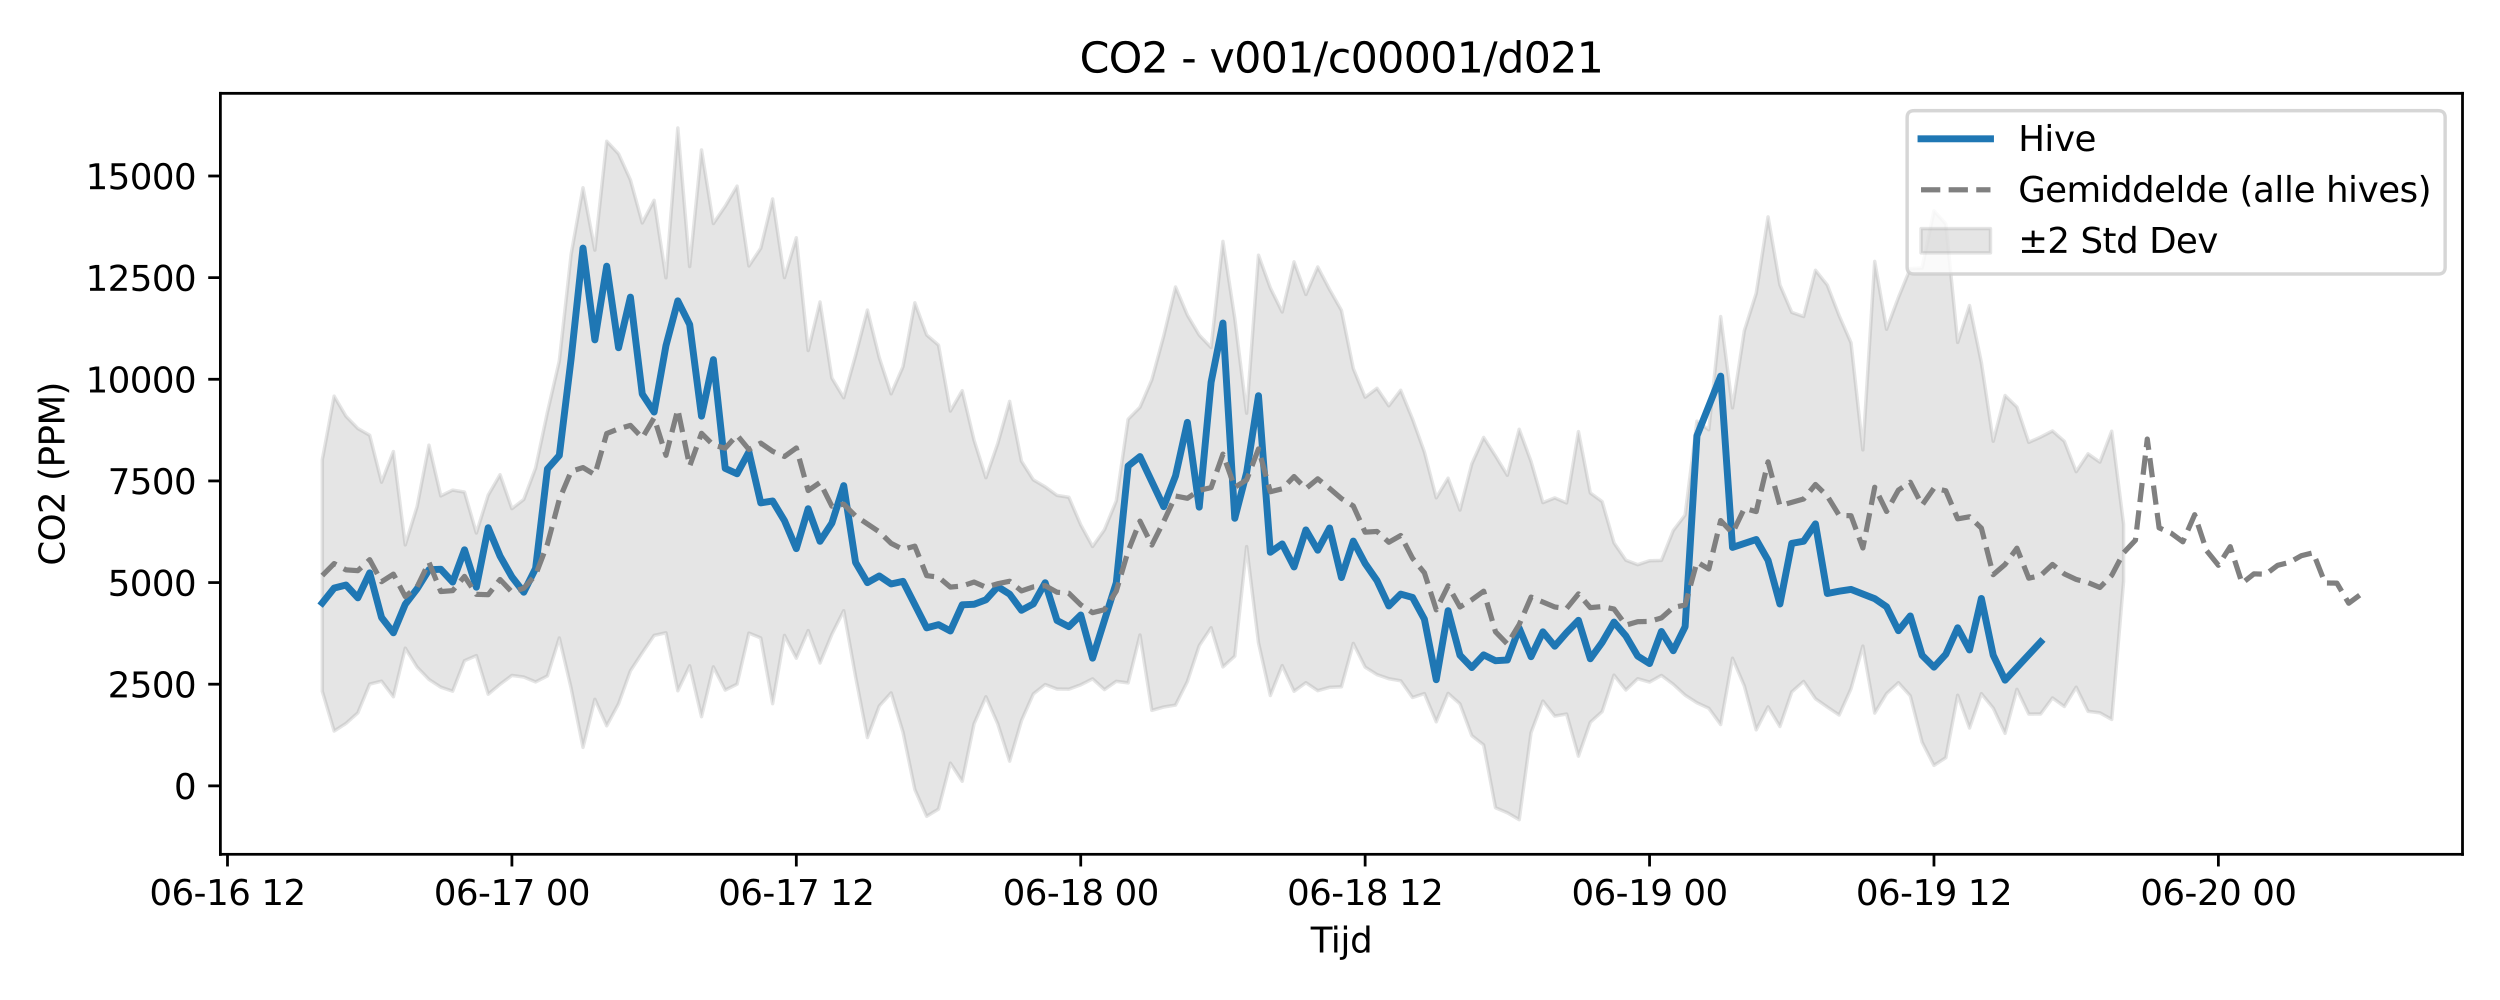 <?xml version="1.0" encoding="utf-8" standalone="no"?>
<!DOCTYPE svg PUBLIC "-//W3C//DTD SVG 1.1//EN"
  "http://www.w3.org/Graphics/SVG/1.1/DTD/svg11.dtd">
<svg xmlns:xlink="http://www.w3.org/1999/xlink" width="720pt" height="288pt" viewBox="0 0 720 288" xmlns="http://www.w3.org/2000/svg" version="1.1">
 <defs>
  <style type="text/css">*{stroke-linejoin: round; stroke-linecap: butt}</style>
 </defs>
 <g id="figure_1">
  <g id="patch_1">
   <path d="M 0 288 
L 720 288 
L 720 0 
L 0 0 
z
" style="fill: #ffffff"/>
  </g>
  <g id="axes_1">
   <g id="patch_2">
    <path d="M 63.47 246.04 
L 709.2 246.04 
L 709.2 26.88 
L 63.47 26.88 
z
" style="fill: #ffffff"/>
   </g>
   <g id="FillBetweenPolyCollection_1">
    <defs>
     <path id="m36809c3d6d" d="M 92.821 -155.582 
L 92.821 -88.899 
L 96.234 -77.458 
L 99.647 -79.646 
L 103.06 -82.703 
L 106.473 -90.979 
L 109.886 -91.82 
L 113.299 -87.333 
L 116.712 -101.337 
L 120.125 -95.851 
L 123.538 -92.318 
L 126.951 -90.089 
L 130.364 -88.935 
L 133.777 -97.717 
L 137.19 -99.185 
L 140.603 -88.065 
L 144.016 -90.92 
L 147.429 -93.472 
L 150.842 -93.019 
L 154.254 -91.595 
L 157.667 -93.34 
L 161.08 -104.268 
L 164.493 -89.753 
L 167.906 -72.75 
L 171.319 -86.603 
L 174.732 -78.963 
L 178.145 -85.31 
L 181.558 -94.792 
L 184.971 -100.003 
L 188.384 -105.001 
L 191.797 -105.752 
L 195.21 -89.053 
L 198.623 -96.244 
L 202.036 -81.586 
L 205.449 -95.941 
L 208.862 -89.253 
L 212.275 -90.958 
L 215.688 -105.668 
L 219.1 -104.264 
L 222.513 -85.333 
L 225.926 -105.01 
L 229.339 -98.432 
L 232.752 -106.393 
L 236.165 -97.05 
L 239.578 -105.324 
L 242.991 -112.128 
L 246.404 -93.141 
L 249.817 -75.57 
L 253.23 -84.665 
L 256.643 -88.443 
L 260.056 -77.171 
L 263.469 -60.621 
L 266.882 -52.902 
L 270.295 -54.985 
L 273.708 -68.219 
L 277.121 -62.979 
L 280.534 -79.549 
L 283.947 -87.325 
L 287.359 -79.508 
L 290.772 -68.785 
L 294.185 -80.46 
L 297.598 -88.141 
L 301.011 -90.849 
L 304.424 -89.554 
L 307.837 -89.515 
L 311.25 -90.764 
L 314.663 -92.492 
L 318.076 -89.382 
L 321.489 -91.777 
L 324.902 -91.322 
L 328.315 -105.12 
L 331.728 -83.415 
L 335.141 -84.378 
L 338.554 -84.935 
L 341.967 -91.723 
L 345.38 -102.057 
L 348.793 -107.199 
L 352.206 -95.928 
L 355.618 -99.025 
L 359.031 -130.581 
L 362.444 -102.898 
L 365.857 -87.683 
L 369.27 -96.304 
L 372.683 -88.911 
L 376.096 -91.378 
L 379.509 -89.081 
L 382.922 -90.049 
L 386.335 -90.201 
L 389.748 -102.708 
L 393.161 -95.866 
L 396.574 -93.705 
L 399.987 -92.523 
L 403.4 -91.934 
L 406.813 -87.12 
L 410.226 -88.241 
L 413.639 -80.11 
L 417.052 -88.311 
L 420.464 -85.279 
L 423.877 -76.127 
L 427.29 -73.454 
L 430.703 -55.367 
L 434.116 -53.917 
L 437.529 -51.922 
L 440.942 -76.984 
L 444.355 -86.092 
L 447.768 -81.768 
L 451.181 -82.36 
L 454.594 -70.225 
L 458.007 -79.985 
L 461.42 -83.06 
L 464.833 -93.552 
L 468.246 -89.265 
L 471.659 -92.525 
L 475.072 -91.561 
L 478.485 -93.486 
L 481.898 -90.917 
L 485.311 -87.79 
L 488.723 -85.591 
L 492.136 -84.014 
L 495.549 -79.32 
L 498.962 -98.43 
L 502.375 -90.426 
L 505.788 -77.801 
L 509.201 -84.425 
L 512.614 -78.759 
L 516.027 -88.72 
L 519.44 -91.745 
L 522.853 -86.768 
L 526.266 -84.358 
L 529.679 -82.068 
L 533.092 -89.655 
L 536.505 -101.932 
L 539.918 -82.623 
L 543.331 -88.236 
L 546.744 -91.385 
L 550.157 -87.594 
L 553.57 -74.239 
L 556.982 -67.561 
L 560.395 -69.785 
L 563.808 -87.77 
L 567.221 -78.329 
L 570.634 -88.219 
L 574.047 -84.07 
L 577.46 -76.78 
L 580.873 -89.471 
L 584.286 -82.349 
L 587.699 -82.37 
L 591.112 -86.985 
L 594.525 -84.519 
L 597.938 -90.089 
L 601.351 -83.134 
L 604.764 -82.699 
L 608.177 -80.792 
L 611.59 -120.537 
L 611.59 -137.041 
L 611.59 -137.041 
L 608.177 -163.811 
L 604.764 -154.905 
L 601.351 -157.303 
L 597.938 -152.161 
L 594.525 -160.919 
L 591.112 -163.894 
L 587.699 -162.119 
L 584.286 -160.612 
L 580.873 -170.773 
L 577.46 -174.096 
L 574.047 -160.919 
L 570.634 -183.58 
L 567.221 -200.006 
L 563.808 -189.375 
L 560.395 -223.525 
L 556.982 -227.277 
L 553.57 -210.831 
L 550.157 -210.64 
L 546.744 -202.308 
L 543.331 -193.171 
L 539.918 -212.72 
L 536.505 -158.432 
L 533.092 -189.293 
L 529.679 -197.078 
L 526.266 -205.907 
L 522.853 -210.17 
L 519.44 -196.843 
L 516.027 -198.03 
L 512.614 -205.967 
L 509.201 -225.546 
L 505.788 -203.529 
L 502.375 -192.769 
L 498.962 -170.536 
L 495.549 -196.832 
L 492.136 -164.237 
L 488.723 -166.711 
L 485.311 -139.678 
L 481.898 -135.206 
L 478.485 -126.595 
L 475.072 -126.51 
L 471.659 -125.373 
L 468.246 -126.667 
L 464.833 -131.652 
L 461.42 -143.545 
L 458.007 -146.027 
L 454.594 -163.7 
L 451.181 -143.149 
L 447.768 -144.608 
L 444.355 -143.246 
L 440.942 -155.092 
L 437.529 -164.371 
L 434.116 -151.112 
L 430.703 -156.712 
L 427.29 -162.019 
L 423.877 -154.402 
L 420.464 -141.09 
L 417.052 -150.284 
L 413.639 -144.629 
L 410.226 -157.829 
L 406.813 -167.298 
L 403.4 -175.609 
L 399.987 -171.132 
L 396.574 -176.179 
L 393.161 -173.606 
L 389.748 -181.862 
L 386.335 -198.617 
L 382.922 -204.628 
L 379.509 -211.124 
L 376.096 -203.185 
L 372.683 -212.594 
L 369.27 -198.148 
L 365.857 -205.07 
L 362.444 -214.508 
L 359.031 -168.992 
L 355.618 -196.288 
L 352.206 -218.486 
L 348.793 -187.915 
L 345.38 -191.509 
L 341.967 -197.254 
L 338.554 -205.36 
L 335.141 -191.208 
L 331.728 -178.638 
L 328.315 -170.715 
L 324.902 -167.256 
L 321.489 -143.746 
L 318.076 -135.434 
L 314.663 -130.606 
L 311.25 -136.848 
L 307.837 -144.782 
L 304.424 -145.328 
L 301.011 -147.801 
L 297.598 -149.809 
L 294.185 -155.178 
L 290.772 -172.414 
L 287.359 -160.269 
L 283.947 -150.423 
L 280.534 -161.197 
L 277.121 -175.483 
L 273.708 -169.612 
L 270.295 -188.592 
L 266.882 -191.533 
L 263.469 -200.8 
L 260.056 -182.385 
L 256.643 -174.589 
L 253.23 -184.984 
L 249.817 -198.713 
L 246.404 -185.62 
L 242.991 -173.451 
L 239.578 -179.12 
L 236.165 -201.043 
L 232.752 -187.043 
L 229.339 -219.534 
L 225.926 -208.053 
L 222.513 -230.708 
L 219.1 -216.506 
L 215.688 -211.407 
L 212.275 -234.4 
L 208.862 -228.612 
L 205.449 -223.629 
L 202.036 -244.828 
L 198.623 -211.23 
L 195.21 -251.158 
L 191.797 -207.991 
L 188.384 -230.32 
L 184.971 -223.789 
L 181.558 -236.185 
L 178.145 -243.698 
L 174.732 -247.322 
L 171.319 -215.958 
L 167.906 -233.933 
L 164.493 -214.768 
L 161.08 -184.054 
L 157.667 -169.317 
L 154.254 -153.217 
L 150.842 -144.152 
L 147.429 -141.501 
L 144.016 -151.288 
L 140.603 -145.398 
L 137.19 -134.48 
L 133.777 -146.284 
L 130.364 -146.854 
L 126.951 -145.177 
L 123.538 -159.8 
L 120.125 -142.118 
L 116.712 -131.07 
L 113.299 -157.963 
L 109.886 -149.126 
L 106.473 -162.644 
L 103.06 -164.596 
L 99.647 -168.112 
L 96.234 -173.916 
L 92.821 -155.582 
z
" style="stroke: #808080; stroke-opacity: 0.2"/>
    </defs>
    <g clip-path="url(#p4fda5bedc7)">
     <use xlink:href="#m36809c3d6d" x="0" y="288" style="fill: #808080; fill-opacity: 0.2; stroke: #808080; stroke-opacity: 0.2"/>
    </g>
   </g>
   <g id="matplotlib.axis_1">
    <g id="xtick_1">
     <g id="line2d_1">
      <defs>
       <path id="m04d325460d" d="M 0 0 
L 0 3.5 
" style="stroke: #000000; stroke-width: 0.8"/>
      </defs>
      <g>
       <use xlink:href="#m04d325460d" x="65.518" y="246.04" style="stroke: #000000; stroke-width: 0.8"/>
      </g>
     </g>
     <g id="text_1">
      <!-- 06-16 12 -->
      <g transform="translate(43.037 260.638) scale(0.1 -0.1)">
       <defs>
        <path id="DejaVuSans-30" d="M 2034 4250 
Q 1547 4250 1301 3770 
Q 1056 3291 1056 2328 
Q 1056 1369 1301 889 
Q 1547 409 2034 409 
Q 2525 409 2770 889 
Q 3016 1369 3016 2328 
Q 3016 3291 2770 3770 
Q 2525 4250 2034 4250 
z
M 2034 4750 
Q 2819 4750 3233 4129 
Q 3647 3509 3647 2328 
Q 3647 1150 3233 529 
Q 2819 -91 2034 -91 
Q 1250 -91 836 529 
Q 422 1150 422 2328 
Q 422 3509 836 4129 
Q 1250 4750 2034 4750 
z
" transform="scale(0.016)"/>
        <path id="DejaVuSans-36" d="M 2113 2584 
Q 1688 2584 1439 2293 
Q 1191 2003 1191 1497 
Q 1191 994 1439 701 
Q 1688 409 2113 409 
Q 2538 409 2786 701 
Q 3034 994 3034 1497 
Q 3034 2003 2786 2293 
Q 2538 2584 2113 2584 
z
M 3366 4563 
L 3366 3988 
Q 3128 4100 2886 4159 
Q 2644 4219 2406 4219 
Q 1781 4219 1451 3797 
Q 1122 3375 1075 2522 
Q 1259 2794 1537 2939 
Q 1816 3084 2150 3084 
Q 2853 3084 3261 2657 
Q 3669 2231 3669 1497 
Q 3669 778 3244 343 
Q 2819 -91 2113 -91 
Q 1303 -91 875 529 
Q 447 1150 447 2328 
Q 447 3434 972 4092 
Q 1497 4750 2381 4750 
Q 2619 4750 2861 4703 
Q 3103 4656 3366 4563 
z
" transform="scale(0.016)"/>
        <path id="DejaVuSans-2d" d="M 313 2009 
L 1997 2009 
L 1997 1497 
L 313 1497 
L 313 2009 
z
" transform="scale(0.016)"/>
        <path id="DejaVuSans-31" d="M 794 531 
L 1825 531 
L 1825 4091 
L 703 3866 
L 703 4441 
L 1819 4666 
L 2450 4666 
L 2450 531 
L 3481 531 
L 3481 0 
L 794 0 
L 794 531 
z
" transform="scale(0.016)"/>
        <path id="DejaVuSans-20" transform="scale(0.016)"/>
        <path id="DejaVuSans-32" d="M 1228 531 
L 3431 531 
L 3431 0 
L 469 0 
L 469 531 
Q 828 903 1448 1529 
Q 2069 2156 2228 2338 
Q 2531 2678 2651 2914 
Q 2772 3150 2772 3378 
Q 2772 3750 2511 3984 
Q 2250 4219 1831 4219 
Q 1534 4219 1204 4116 
Q 875 4013 500 3803 
L 500 4441 
Q 881 4594 1212 4672 
Q 1544 4750 1819 4750 
Q 2544 4750 2975 4387 
Q 3406 4025 3406 3419 
Q 3406 3131 3298 2873 
Q 3191 2616 2906 2266 
Q 2828 2175 2409 1742 
Q 1991 1309 1228 531 
z
" transform="scale(0.016)"/>
       </defs>
       <use xlink:href="#DejaVuSans-30"/>
       <use xlink:href="#DejaVuSans-36" transform="translate(63.623 0)"/>
       <use xlink:href="#DejaVuSans-2d" transform="translate(127.246 0)"/>
       <use xlink:href="#DejaVuSans-31" transform="translate(163.33 0)"/>
       <use xlink:href="#DejaVuSans-36" transform="translate(226.953 0)"/>
       <use xlink:href="#DejaVuSans-20" transform="translate(290.576 0)"/>
       <use xlink:href="#DejaVuSans-31" transform="translate(322.363 0)"/>
       <use xlink:href="#DejaVuSans-32" transform="translate(385.986 0)"/>
      </g>
     </g>
    </g>
    <g id="xtick_2">
     <g id="line2d_2">
      <g>
       <use xlink:href="#m04d325460d" x="147.429" y="246.04" style="stroke: #000000; stroke-width: 0.8"/>
      </g>
     </g>
     <g id="text_2">
      <!-- 06-17 00 -->
      <g transform="translate(124.948 260.638) scale(0.1 -0.1)">
       <defs>
        <path id="DejaVuSans-37" d="M 525 4666 
L 3525 4666 
L 3525 4397 
L 1831 0 
L 1172 0 
L 2766 4134 
L 525 4134 
L 525 4666 
z
" transform="scale(0.016)"/>
       </defs>
       <use xlink:href="#DejaVuSans-30"/>
       <use xlink:href="#DejaVuSans-36" transform="translate(63.623 0)"/>
       <use xlink:href="#DejaVuSans-2d" transform="translate(127.246 0)"/>
       <use xlink:href="#DejaVuSans-31" transform="translate(163.33 0)"/>
       <use xlink:href="#DejaVuSans-37" transform="translate(226.953 0)"/>
       <use xlink:href="#DejaVuSans-20" transform="translate(290.576 0)"/>
       <use xlink:href="#DejaVuSans-30" transform="translate(322.363 0)"/>
       <use xlink:href="#DejaVuSans-30" transform="translate(385.986 0)"/>
      </g>
     </g>
    </g>
    <g id="xtick_3">
     <g id="line2d_3">
      <g>
       <use xlink:href="#m04d325460d" x="229.339" y="246.04" style="stroke: #000000; stroke-width: 0.8"/>
      </g>
     </g>
     <g id="text_3">
      <!-- 06-17 12 -->
      <g transform="translate(206.859 260.638) scale(0.1 -0.1)">
       <use xlink:href="#DejaVuSans-30"/>
       <use xlink:href="#DejaVuSans-36" transform="translate(63.623 0)"/>
       <use xlink:href="#DejaVuSans-2d" transform="translate(127.246 0)"/>
       <use xlink:href="#DejaVuSans-31" transform="translate(163.33 0)"/>
       <use xlink:href="#DejaVuSans-37" transform="translate(226.953 0)"/>
       <use xlink:href="#DejaVuSans-20" transform="translate(290.576 0)"/>
       <use xlink:href="#DejaVuSans-31" transform="translate(322.363 0)"/>
       <use xlink:href="#DejaVuSans-32" transform="translate(385.986 0)"/>
      </g>
     </g>
    </g>
    <g id="xtick_4">
     <g id="line2d_4">
      <g>
       <use xlink:href="#m04d325460d" x="311.25" y="246.04" style="stroke: #000000; stroke-width: 0.8"/>
      </g>
     </g>
     <g id="text_4">
      <!-- 06-18 00 -->
      <g transform="translate(288.77 260.638) scale(0.1 -0.1)">
       <defs>
        <path id="DejaVuSans-38" d="M 2034 2216 
Q 1584 2216 1326 1975 
Q 1069 1734 1069 1313 
Q 1069 891 1326 650 
Q 1584 409 2034 409 
Q 2484 409 2743 651 
Q 3003 894 3003 1313 
Q 3003 1734 2745 1975 
Q 2488 2216 2034 2216 
z
M 1403 2484 
Q 997 2584 770 2862 
Q 544 3141 544 3541 
Q 544 4100 942 4425 
Q 1341 4750 2034 4750 
Q 2731 4750 3128 4425 
Q 3525 4100 3525 3541 
Q 3525 3141 3298 2862 
Q 3072 2584 2669 2484 
Q 3125 2378 3379 2068 
Q 3634 1759 3634 1313 
Q 3634 634 3220 271 
Q 2806 -91 2034 -91 
Q 1263 -91 848 271 
Q 434 634 434 1313 
Q 434 1759 690 2068 
Q 947 2378 1403 2484 
z
M 1172 3481 
Q 1172 3119 1398 2916 
Q 1625 2713 2034 2713 
Q 2441 2713 2670 2916 
Q 2900 3119 2900 3481 
Q 2900 3844 2670 4047 
Q 2441 4250 2034 4250 
Q 1625 4250 1398 4047 
Q 1172 3844 1172 3481 
z
" transform="scale(0.016)"/>
       </defs>
       <use xlink:href="#DejaVuSans-30"/>
       <use xlink:href="#DejaVuSans-36" transform="translate(63.623 0)"/>
       <use xlink:href="#DejaVuSans-2d" transform="translate(127.246 0)"/>
       <use xlink:href="#DejaVuSans-31" transform="translate(163.33 0)"/>
       <use xlink:href="#DejaVuSans-38" transform="translate(226.953 0)"/>
       <use xlink:href="#DejaVuSans-20" transform="translate(290.576 0)"/>
       <use xlink:href="#DejaVuSans-30" transform="translate(322.363 0)"/>
       <use xlink:href="#DejaVuSans-30" transform="translate(385.986 0)"/>
      </g>
     </g>
    </g>
    <g id="xtick_5">
     <g id="line2d_5">
      <g>
       <use xlink:href="#m04d325460d" x="393.161" y="246.04" style="stroke: #000000; stroke-width: 0.8"/>
      </g>
     </g>
     <g id="text_5">
      <!-- 06-18 12 -->
      <g transform="translate(370.68 260.638) scale(0.1 -0.1)">
       <use xlink:href="#DejaVuSans-30"/>
       <use xlink:href="#DejaVuSans-36" transform="translate(63.623 0)"/>
       <use xlink:href="#DejaVuSans-2d" transform="translate(127.246 0)"/>
       <use xlink:href="#DejaVuSans-31" transform="translate(163.33 0)"/>
       <use xlink:href="#DejaVuSans-38" transform="translate(226.953 0)"/>
       <use xlink:href="#DejaVuSans-20" transform="translate(290.576 0)"/>
       <use xlink:href="#DejaVuSans-31" transform="translate(322.363 0)"/>
       <use xlink:href="#DejaVuSans-32" transform="translate(385.986 0)"/>
      </g>
     </g>
    </g>
    <g id="xtick_6">
     <g id="line2d_6">
      <g>
       <use xlink:href="#m04d325460d" x="475.072" y="246.04" style="stroke: #000000; stroke-width: 0.8"/>
      </g>
     </g>
     <g id="text_6">
      <!-- 06-19 00 -->
      <g transform="translate(452.591 260.638) scale(0.1 -0.1)">
       <defs>
        <path id="DejaVuSans-39" d="M 703 97 
L 703 672 
Q 941 559 1184 500 
Q 1428 441 1663 441 
Q 2288 441 2617 861 
Q 2947 1281 2994 2138 
Q 2813 1869 2534 1725 
Q 2256 1581 1919 1581 
Q 1219 1581 811 2004 
Q 403 2428 403 3163 
Q 403 3881 828 4315 
Q 1253 4750 1959 4750 
Q 2769 4750 3195 4129 
Q 3622 3509 3622 2328 
Q 3622 1225 3098 567 
Q 2575 -91 1691 -91 
Q 1453 -91 1209 -44 
Q 966 3 703 97 
z
M 1959 2075 
Q 2384 2075 2632 2365 
Q 2881 2656 2881 3163 
Q 2881 3666 2632 3958 
Q 2384 4250 1959 4250 
Q 1534 4250 1286 3958 
Q 1038 3666 1038 3163 
Q 1038 2656 1286 2365 
Q 1534 2075 1959 2075 
z
" transform="scale(0.016)"/>
       </defs>
       <use xlink:href="#DejaVuSans-30"/>
       <use xlink:href="#DejaVuSans-36" transform="translate(63.623 0)"/>
       <use xlink:href="#DejaVuSans-2d" transform="translate(127.246 0)"/>
       <use xlink:href="#DejaVuSans-31" transform="translate(163.33 0)"/>
       <use xlink:href="#DejaVuSans-39" transform="translate(226.953 0)"/>
       <use xlink:href="#DejaVuSans-20" transform="translate(290.576 0)"/>
       <use xlink:href="#DejaVuSans-30" transform="translate(322.363 0)"/>
       <use xlink:href="#DejaVuSans-30" transform="translate(385.986 0)"/>
      </g>
     </g>
    </g>
    <g id="xtick_7">
     <g id="line2d_7">
      <g>
       <use xlink:href="#m04d325460d" x="556.982" y="246.04" style="stroke: #000000; stroke-width: 0.8"/>
      </g>
     </g>
     <g id="text_7">
      <!-- 06-19 12 -->
      <g transform="translate(534.502 260.638) scale(0.1 -0.1)">
       <use xlink:href="#DejaVuSans-30"/>
       <use xlink:href="#DejaVuSans-36" transform="translate(63.623 0)"/>
       <use xlink:href="#DejaVuSans-2d" transform="translate(127.246 0)"/>
       <use xlink:href="#DejaVuSans-31" transform="translate(163.33 0)"/>
       <use xlink:href="#DejaVuSans-39" transform="translate(226.953 0)"/>
       <use xlink:href="#DejaVuSans-20" transform="translate(290.576 0)"/>
       <use xlink:href="#DejaVuSans-31" transform="translate(322.363 0)"/>
       <use xlink:href="#DejaVuSans-32" transform="translate(385.986 0)"/>
      </g>
     </g>
    </g>
    <g id="xtick_8">
     <g id="line2d_8">
      <g>
       <use xlink:href="#m04d325460d" x="638.893" y="246.04" style="stroke: #000000; stroke-width: 0.8"/>
      </g>
     </g>
     <g id="text_8">
      <!-- 06-20 00 -->
      <g transform="translate(616.413 260.638) scale(0.1 -0.1)">
       <use xlink:href="#DejaVuSans-30"/>
       <use xlink:href="#DejaVuSans-36" transform="translate(63.623 0)"/>
       <use xlink:href="#DejaVuSans-2d" transform="translate(127.246 0)"/>
       <use xlink:href="#DejaVuSans-32" transform="translate(163.33 0)"/>
       <use xlink:href="#DejaVuSans-30" transform="translate(226.953 0)"/>
       <use xlink:href="#DejaVuSans-20" transform="translate(290.576 0)"/>
       <use xlink:href="#DejaVuSans-30" transform="translate(322.363 0)"/>
       <use xlink:href="#DejaVuSans-30" transform="translate(385.986 0)"/>
      </g>
     </g>
    </g>
    <g id="text_9">
     <!-- Tijd -->
     <g transform="translate(377.485 274.317) scale(0.1 -0.1)">
      <defs>
       <path id="DejaVuSans-54" d="M -19 4666 
L 3928 4666 
L 3928 4134 
L 2272 4134 
L 2272 0 
L 1638 0 
L 1638 4134 
L -19 4134 
L -19 4666 
z
" transform="scale(0.016)"/>
       <path id="DejaVuSans-69" d="M 603 3500 
L 1178 3500 
L 1178 0 
L 603 0 
L 603 3500 
z
M 603 4863 
L 1178 4863 
L 1178 4134 
L 603 4134 
L 603 4863 
z
" transform="scale(0.016)"/>
       <path id="DejaVuSans-6a" d="M 603 3500 
L 1178 3500 
L 1178 -63 
Q 1178 -731 923 -1031 
Q 669 -1331 103 -1331 
L -116 -1331 
L -116 -844 
L 38 -844 
Q 366 -844 484 -692 
Q 603 -541 603 -63 
L 603 3500 
z
M 603 4863 
L 1178 4863 
L 1178 4134 
L 603 4134 
L 603 4863 
z
" transform="scale(0.016)"/>
       <path id="DejaVuSans-64" d="M 2906 2969 
L 2906 4863 
L 3481 4863 
L 3481 0 
L 2906 0 
L 2906 525 
Q 2725 213 2448 61 
Q 2172 -91 1784 -91 
Q 1150 -91 751 415 
Q 353 922 353 1747 
Q 353 2572 751 3078 
Q 1150 3584 1784 3584 
Q 2172 3584 2448 3432 
Q 2725 3281 2906 2969 
z
M 947 1747 
Q 947 1113 1208 752 
Q 1469 391 1925 391 
Q 2381 391 2643 752 
Q 2906 1113 2906 1747 
Q 2906 2381 2643 2742 
Q 2381 3103 1925 3103 
Q 1469 3103 1208 2742 
Q 947 2381 947 1747 
z
" transform="scale(0.016)"/>
      </defs>
      <use xlink:href="#DejaVuSans-54"/>
      <use xlink:href="#DejaVuSans-69" transform="translate(57.959 0)"/>
      <use xlink:href="#DejaVuSans-6a" transform="translate(85.742 0)"/>
      <use xlink:href="#DejaVuSans-64" transform="translate(113.525 0)"/>
     </g>
    </g>
   </g>
   <g id="matplotlib.axis_2">
    <g id="ytick_1">
     <g id="line2d_9">
      <defs>
       <path id="mb6ab2a3e2d" d="M 0 0 
L -3.5 0 
" style="stroke: #000000; stroke-width: 0.8"/>
      </defs>
      <g>
       <use xlink:href="#mb6ab2a3e2d" x="63.47" y="226.328" style="stroke: #000000; stroke-width: 0.8"/>
      </g>
     </g>
     <g id="text_10">
      <!-- 0 -->
      <g transform="translate(50.108 230.127) scale(0.1 -0.1)">
       <use xlink:href="#DejaVuSans-30"/>
      </g>
     </g>
    </g>
    <g id="ytick_2">
     <g id="line2d_10">
      <g>
       <use xlink:href="#mb6ab2a3e2d" x="63.47" y="197.054" style="stroke: #000000; stroke-width: 0.8"/>
      </g>
     </g>
     <g id="text_11">
      <!-- 2500 -->
      <g transform="translate(31.02 200.853) scale(0.1 -0.1)">
       <defs>
        <path id="DejaVuSans-35" d="M 691 4666 
L 3169 4666 
L 3169 4134 
L 1269 4134 
L 1269 2991 
Q 1406 3038 1543 3061 
Q 1681 3084 1819 3084 
Q 2600 3084 3056 2656 
Q 3513 2228 3513 1497 
Q 3513 744 3044 326 
Q 2575 -91 1722 -91 
Q 1428 -91 1123 -41 
Q 819 9 494 109 
L 494 744 
Q 775 591 1075 516 
Q 1375 441 1709 441 
Q 2250 441 2565 725 
Q 2881 1009 2881 1497 
Q 2881 1984 2565 2268 
Q 2250 2553 1709 2553 
Q 1456 2553 1204 2497 
Q 953 2441 691 2322 
L 691 4666 
z
" transform="scale(0.016)"/>
       </defs>
       <use xlink:href="#DejaVuSans-32"/>
       <use xlink:href="#DejaVuSans-35" transform="translate(63.623 0)"/>
       <use xlink:href="#DejaVuSans-30" transform="translate(127.246 0)"/>
       <use xlink:href="#DejaVuSans-30" transform="translate(190.869 0)"/>
      </g>
     </g>
    </g>
    <g id="ytick_3">
     <g id="line2d_11">
      <g>
       <use xlink:href="#mb6ab2a3e2d" x="63.47" y="167.78" style="stroke: #000000; stroke-width: 0.8"/>
      </g>
     </g>
     <g id="text_12">
      <!-- 5000 -->
      <g transform="translate(31.02 171.579) scale(0.1 -0.1)">
       <use xlink:href="#DejaVuSans-35"/>
       <use xlink:href="#DejaVuSans-30" transform="translate(63.623 0)"/>
       <use xlink:href="#DejaVuSans-30" transform="translate(127.246 0)"/>
       <use xlink:href="#DejaVuSans-30" transform="translate(190.869 0)"/>
      </g>
     </g>
    </g>
    <g id="ytick_4">
     <g id="line2d_12">
      <g>
       <use xlink:href="#mb6ab2a3e2d" x="63.47" y="138.506" style="stroke: #000000; stroke-width: 0.8"/>
      </g>
     </g>
     <g id="text_13">
      <!-- 7500 -->
      <g transform="translate(31.02 142.306) scale(0.1 -0.1)">
       <use xlink:href="#DejaVuSans-37"/>
       <use xlink:href="#DejaVuSans-35" transform="translate(63.623 0)"/>
       <use xlink:href="#DejaVuSans-30" transform="translate(127.246 0)"/>
       <use xlink:href="#DejaVuSans-30" transform="translate(190.869 0)"/>
      </g>
     </g>
    </g>
    <g id="ytick_5">
     <g id="line2d_13">
      <g>
       <use xlink:href="#mb6ab2a3e2d" x="63.47" y="109.233" style="stroke: #000000; stroke-width: 0.8"/>
      </g>
     </g>
     <g id="text_14">
      <!-- 10000 -->
      <g transform="translate(24.657 113.032) scale(0.1 -0.1)">
       <use xlink:href="#DejaVuSans-31"/>
       <use xlink:href="#DejaVuSans-30" transform="translate(63.623 0)"/>
       <use xlink:href="#DejaVuSans-30" transform="translate(127.246 0)"/>
       <use xlink:href="#DejaVuSans-30" transform="translate(190.869 0)"/>
       <use xlink:href="#DejaVuSans-30" transform="translate(254.492 0)"/>
      </g>
     </g>
    </g>
    <g id="ytick_6">
     <g id="line2d_14">
      <g>
       <use xlink:href="#mb6ab2a3e2d" x="63.47" y="79.959" style="stroke: #000000; stroke-width: 0.8"/>
      </g>
     </g>
     <g id="text_15">
      <!-- 12500 -->
      <g transform="translate(24.657 83.758) scale(0.1 -0.1)">
       <use xlink:href="#DejaVuSans-31"/>
       <use xlink:href="#DejaVuSans-32" transform="translate(63.623 0)"/>
       <use xlink:href="#DejaVuSans-35" transform="translate(127.246 0)"/>
       <use xlink:href="#DejaVuSans-30" transform="translate(190.869 0)"/>
       <use xlink:href="#DejaVuSans-30" transform="translate(254.492 0)"/>
      </g>
     </g>
    </g>
    <g id="ytick_7">
     <g id="line2d_15">
      <g>
       <use xlink:href="#mb6ab2a3e2d" x="63.47" y="50.685" style="stroke: #000000; stroke-width: 0.8"/>
      </g>
     </g>
     <g id="text_16">
      <!-- 15000 -->
      <g transform="translate(24.657 54.484) scale(0.1 -0.1)">
       <use xlink:href="#DejaVuSans-31"/>
       <use xlink:href="#DejaVuSans-35" transform="translate(63.623 0)"/>
       <use xlink:href="#DejaVuSans-30" transform="translate(127.246 0)"/>
       <use xlink:href="#DejaVuSans-30" transform="translate(190.869 0)"/>
       <use xlink:href="#DejaVuSans-30" transform="translate(254.492 0)"/>
      </g>
     </g>
    </g>
    <g id="text_17">
     <!-- CO2 (PPM) -->
     <g transform="translate(18.578 162.903) rotate(-90) scale(0.1 -0.1)">
      <defs>
       <path id="DejaVuSans-43" d="M 4122 4306 
L 4122 3641 
Q 3803 3938 3442 4084 
Q 3081 4231 2675 4231 
Q 1875 4231 1450 3742 
Q 1025 3253 1025 2328 
Q 1025 1406 1450 917 
Q 1875 428 2675 428 
Q 3081 428 3442 575 
Q 3803 722 4122 1019 
L 4122 359 
Q 3791 134 3420 21 
Q 3050 -91 2638 -91 
Q 1578 -91 968 557 
Q 359 1206 359 2328 
Q 359 3453 968 4101 
Q 1578 4750 2638 4750 
Q 3056 4750 3426 4639 
Q 3797 4528 4122 4306 
z
" transform="scale(0.016)"/>
       <path id="DejaVuSans-4f" d="M 2522 4238 
Q 1834 4238 1429 3725 
Q 1025 3213 1025 2328 
Q 1025 1447 1429 934 
Q 1834 422 2522 422 
Q 3209 422 3611 934 
Q 4013 1447 4013 2328 
Q 4013 3213 3611 3725 
Q 3209 4238 2522 4238 
z
M 2522 4750 
Q 3503 4750 4090 4092 
Q 4678 3434 4678 2328 
Q 4678 1225 4090 567 
Q 3503 -91 2522 -91 
Q 1538 -91 948 565 
Q 359 1222 359 2328 
Q 359 3434 948 4092 
Q 1538 4750 2522 4750 
z
" transform="scale(0.016)"/>
       <path id="DejaVuSans-28" d="M 1984 4856 
Q 1566 4138 1362 3434 
Q 1159 2731 1159 2009 
Q 1159 1288 1364 580 
Q 1569 -128 1984 -844 
L 1484 -844 
Q 1016 -109 783 600 
Q 550 1309 550 2009 
Q 550 2706 781 3412 
Q 1013 4119 1484 4856 
L 1984 4856 
z
" transform="scale(0.016)"/>
       <path id="DejaVuSans-50" d="M 1259 4147 
L 1259 2394 
L 2053 2394 
Q 2494 2394 2734 2622 
Q 2975 2850 2975 3272 
Q 2975 3691 2734 3919 
Q 2494 4147 2053 4147 
L 1259 4147 
z
M 628 4666 
L 2053 4666 
Q 2838 4666 3239 4311 
Q 3641 3956 3641 3272 
Q 3641 2581 3239 2228 
Q 2838 1875 2053 1875 
L 1259 1875 
L 1259 0 
L 628 0 
L 628 4666 
z
" transform="scale(0.016)"/>
       <path id="DejaVuSans-4d" d="M 628 4666 
L 1569 4666 
L 2759 1491 
L 3956 4666 
L 4897 4666 
L 4897 0 
L 4281 0 
L 4281 4097 
L 3078 897 
L 2444 897 
L 1241 4097 
L 1241 0 
L 628 0 
L 628 4666 
z
" transform="scale(0.016)"/>
       <path id="DejaVuSans-29" d="M 513 4856 
L 1013 4856 
Q 1481 4119 1714 3412 
Q 1947 2706 1947 2009 
Q 1947 1309 1714 600 
Q 1481 -109 1013 -844 
L 513 -844 
Q 928 -128 1133 580 
Q 1338 1288 1338 2009 
Q 1338 2731 1133 3434 
Q 928 4138 513 4856 
z
" transform="scale(0.016)"/>
      </defs>
      <use xlink:href="#DejaVuSans-43"/>
      <use xlink:href="#DejaVuSans-4f" transform="translate(69.824 0)"/>
      <use xlink:href="#DejaVuSans-32" transform="translate(148.535 0)"/>
      <use xlink:href="#DejaVuSans-20" transform="translate(212.158 0)"/>
      <use xlink:href="#DejaVuSans-28" transform="translate(243.945 0)"/>
      <use xlink:href="#DejaVuSans-50" transform="translate(282.959 0)"/>
      <use xlink:href="#DejaVuSans-50" transform="translate(343.262 0)"/>
      <use xlink:href="#DejaVuSans-4d" transform="translate(403.564 0)"/>
      <use xlink:href="#DejaVuSans-29" transform="translate(489.844 0)"/>
     </g>
    </g>
   </g>
   <g id="line2d_16">
    <path d="M 92.821 173.647 
L 96.234 169.361 
L 99.647 168.491 
L 103.06 172.171 
L 106.473 164.993 
L 109.886 177.839 
L 113.299 182.241 
L 116.712 174.033 
L 120.125 169.568 
L 123.538 164.088 
L 126.951 163.947 
L 130.364 167.64 
L 133.777 158.35 
L 137.19 169.111 
L 140.603 151.992 
L 144.016 160.15 
L 147.429 166.149 
L 150.842 170.555 
L 154.254 163.694 
L 157.667 135.044 
L 161.08 131.165 
L 164.493 103.237 
L 167.906 71.454 
L 171.319 97.874 
L 174.732 76.669 
L 178.145 100.146 
L 181.558 85.579 
L 184.971 113.483 
L 188.384 118.665 
L 191.797 99.549 
L 195.21 86.651 
L 198.623 93.468 
L 202.036 119.853 
L 205.449 103.583 
L 208.862 134.888 
L 212.275 136.446 
L 215.688 130.154 
L 219.1 144.83 
L 222.513 144.287 
L 225.926 149.954 
L 229.339 157.999 
L 232.752 146.522 
L 236.165 155.891 
L 239.578 150.657 
L 242.991 139.865 
L 246.404 161.988 
L 249.817 167.796 
L 253.23 165.879 
L 256.643 168.178 
L 260.056 167.429 
L 266.882 180.821 
L 270.295 179.905 
L 273.708 181.722 
L 277.121 174.181 
L 280.534 174.033 
L 283.947 172.745 
L 287.359 168.963 
L 290.772 171.114 
L 294.185 175.762 
L 297.598 173.924 
L 301.011 167.835 
L 304.424 178.705 
L 307.837 180.485 
L 311.25 177.124 
L 314.663 189.548 
L 321.489 167.827 
L 324.902 134.213 
L 328.315 131.498 
L 335.141 145.911 
L 338.554 137.054 
L 341.967 121.645 
L 345.38 146.055 
L 348.793 110.087 
L 352.206 93.038 
L 355.618 149.264 
L 359.031 136.083 
L 362.444 113.971 
L 365.857 159.045 
L 369.27 156.66 
L 372.683 163.278 
L 376.096 152.622 
L 379.509 158.459 
L 382.922 152.072 
L 386.335 166.328 
L 389.748 155.837 
L 393.161 162.294 
L 396.574 167.212 
L 399.987 174.513 
L 403.4 171.106 
L 406.813 172.062 
L 410.226 178.33 
L 413.639 195.754 
L 417.052 175.879 
L 420.464 188.693 
L 423.877 192.253 
L 427.29 188.604 
L 430.703 190.286 
L 434.116 190.079 
L 437.529 180.93 
L 440.942 189.127 
L 444.355 181.966 
L 447.768 186.102 
L 451.181 182.191 
L 454.594 178.654 
L 458.007 189.724 
L 461.42 185.009 
L 464.833 179.158 
L 468.246 183.139 
L 471.659 188.955 
L 475.072 191.102 
L 478.485 181.875 
L 481.898 187.405 
L 485.311 180.497 
L 488.723 125.517 
L 495.549 108.331 
L 498.962 157.651 
L 505.788 155.38 
L 509.201 161.356 
L 512.614 173.945 
L 516.027 156.489 
L 519.44 155.877 
L 522.853 150.883 
L 526.266 170.922 
L 529.679 170.263 
L 533.092 169.751 
L 539.918 172.417 
L 543.331 174.753 
L 546.744 181.636 
L 550.157 177.4 
L 553.57 188.728 
L 556.982 192.136 
L 560.395 188.416 
L 563.808 180.807 
L 567.221 187.183 
L 570.634 172.366 
L 574.047 188.705 
L 577.46 195.883 
L 587.699 184.888 
L 587.699 184.888 
" clip-path="url(#p4fda5bedc7)" style="fill: none; stroke: #1f77b4; stroke-width: 2; stroke-linecap: square"/>
   </g>
   <g id="line2d_17">
    <path d="M 92.821 165.759 
L 96.234 162.313 
L 99.647 164.121 
L 103.06 164.35 
L 106.473 161.189 
L 109.886 167.527 
L 113.299 165.352 
L 116.712 171.797 
L 120.125 169.016 
L 123.538 161.941 
L 126.951 170.367 
L 130.364 170.105 
L 133.777 165.999 
L 137.19 171.168 
L 140.603 171.269 
L 144.016 166.896 
L 147.429 170.514 
L 150.842 169.414 
L 154.254 165.594 
L 157.667 156.672 
L 161.08 143.839 
L 164.493 135.74 
L 167.906 134.659 
L 171.319 136.72 
L 174.732 124.858 
L 178.145 123.496 
L 181.558 122.511 
L 184.971 126.104 
L 188.384 120.34 
L 191.797 131.128 
L 195.21 117.894 
L 198.623 134.263 
L 202.036 124.793 
L 205.449 128.215 
L 208.862 129.067 
L 212.275 125.321 
L 215.688 129.463 
L 219.1 127.615 
L 222.513 129.979 
L 225.926 131.468 
L 229.339 129.017 
L 232.752 141.282 
L 236.165 138.954 
L 239.578 145.778 
L 242.991 145.21 
L 246.404 148.619 
L 253.23 153.176 
L 256.643 156.484 
L 260.056 158.222 
L 263.469 157.29 
L 266.882 165.782 
L 270.295 166.212 
L 273.708 169.084 
L 277.121 168.769 
L 280.534 167.627 
L 283.947 169.126 
L 287.359 168.111 
L 290.772 167.4 
L 294.185 170.181 
L 297.598 169.025 
L 301.011 168.675 
L 304.424 170.559 
L 307.837 170.851 
L 311.25 174.194 
L 314.663 176.451 
L 318.076 175.592 
L 321.489 170.239 
L 324.902 158.711 
L 328.315 150.083 
L 331.728 156.974 
L 335.141 150.207 
L 338.554 142.852 
L 341.967 143.511 
L 345.38 141.217 
L 348.793 140.443 
L 352.206 130.793 
L 355.618 140.344 
L 359.031 138.214 
L 362.444 129.297 
L 365.857 141.623 
L 369.27 140.774 
L 372.683 137.247 
L 376.096 140.719 
L 379.509 137.898 
L 382.922 140.661 
L 386.335 143.591 
L 389.748 145.715 
L 393.161 153.264 
L 396.574 153.058 
L 399.987 156.173 
L 403.4 154.228 
L 406.813 160.791 
L 410.226 164.965 
L 413.639 175.631 
L 417.052 168.703 
L 420.464 174.815 
L 423.877 172.736 
L 427.29 170.264 
L 430.703 181.961 
L 434.116 185.486 
L 437.529 179.853 
L 440.942 171.962 
L 447.768 174.812 
L 451.181 175.245 
L 454.594 171.038 
L 458.007 174.994 
L 461.42 174.698 
L 464.833 175.398 
L 468.246 180.034 
L 471.659 179.051 
L 475.072 178.965 
L 478.485 177.96 
L 481.898 174.939 
L 485.311 174.266 
L 488.723 161.849 
L 492.136 163.874 
L 495.549 149.924 
L 498.962 153.517 
L 502.375 146.403 
L 505.788 147.335 
L 509.201 133.015 
L 512.614 145.637 
L 519.44 143.706 
L 522.853 139.531 
L 526.266 142.868 
L 529.679 148.427 
L 533.092 148.526 
L 536.505 157.818 
L 539.918 140.329 
L 543.331 147.297 
L 546.744 141.153 
L 550.157 138.883 
L 553.57 145.465 
L 556.982 140.581 
L 560.395 141.345 
L 563.808 149.428 
L 567.221 148.833 
L 570.634 152.101 
L 574.047 165.505 
L 577.46 162.562 
L 580.873 157.878 
L 584.286 166.519 
L 587.699 165.755 
L 591.112 162.56 
L 594.525 165.281 
L 597.938 166.875 
L 601.351 167.782 
L 604.764 169.198 
L 608.177 165.698 
L 611.59 159.211 
L 615.003 155.579 
L 618.416 126.446 
L 621.828 152.019 
L 625.241 153.518 
L 628.654 156.039 
L 632.067 148.233 
L 635.48 158.561 
L 638.893 162.8 
L 642.306 157.441 
L 645.719 167.975 
L 649.132 165.274 
L 652.545 165.38 
L 655.958 162.815 
L 659.371 161.964 
L 662.784 160.04 
L 666.197 159.197 
L 669.61 167.891 
L 673.023 167.944 
L 676.436 173.729 
L 679.849 171.203 
L 679.849 171.203 
" clip-path="url(#p4fda5bedc7)" style="fill: none; stroke-dasharray: 5.55,2.4; stroke-dashoffset: 0; stroke: #808080; stroke-width: 1.5"/>
   </g>
   <g id="patch_3">
    <path d="M 63.47 246.04 
L 63.47 26.88 
" style="fill: none; stroke: #000000; stroke-width: 0.8; stroke-linejoin: miter; stroke-linecap: square"/>
   </g>
   <g id="patch_4">
    <path d="M 709.2 246.04 
L 709.2 26.88 
" style="fill: none; stroke: #000000; stroke-width: 0.8; stroke-linejoin: miter; stroke-linecap: square"/>
   </g>
   <g id="patch_5">
    <path d="M 63.47 246.04 
L 709.2 246.04 
" style="fill: none; stroke: #000000; stroke-width: 0.8; stroke-linejoin: miter; stroke-linecap: square"/>
   </g>
   <g id="patch_6">
    <path d="M 63.47 26.88 
L 709.2 26.88 
" style="fill: none; stroke: #000000; stroke-width: 0.8; stroke-linejoin: miter; stroke-linecap: square"/>
   </g>
   <g id="text_18">
    <!-- CO2 - v001/c00001/d021 -->
    <g transform="translate(310.932 20.88) scale(0.12 -0.12)">
     <defs>
      <path id="DejaVuSans-76" d="M 191 3500 
L 800 3500 
L 1894 563 
L 2988 3500 
L 3597 3500 
L 2284 0 
L 1503 0 
L 191 3500 
z
" transform="scale(0.016)"/>
      <path id="DejaVuSans-2f" d="M 1625 4666 
L 2156 4666 
L 531 -594 
L 0 -594 
L 1625 4666 
z
" transform="scale(0.016)"/>
      <path id="DejaVuSans-63" d="M 3122 3366 
L 3122 2828 
Q 2878 2963 2633 3030 
Q 2388 3097 2138 3097 
Q 1578 3097 1268 2742 
Q 959 2388 959 1747 
Q 959 1106 1268 751 
Q 1578 397 2138 397 
Q 2388 397 2633 464 
Q 2878 531 3122 666 
L 3122 134 
Q 2881 22 2623 -34 
Q 2366 -91 2075 -91 
Q 1284 -91 818 406 
Q 353 903 353 1747 
Q 353 2603 823 3093 
Q 1294 3584 2113 3584 
Q 2378 3584 2631 3529 
Q 2884 3475 3122 3366 
z
" transform="scale(0.016)"/>
     </defs>
     <use xlink:href="#DejaVuSans-43"/>
     <use xlink:href="#DejaVuSans-4f" transform="translate(69.824 0)"/>
     <use xlink:href="#DejaVuSans-32" transform="translate(148.535 0)"/>
     <use xlink:href="#DejaVuSans-20" transform="translate(212.158 0)"/>
     <use xlink:href="#DejaVuSans-2d" transform="translate(243.945 0)"/>
     <use xlink:href="#DejaVuSans-20" transform="translate(280.029 0)"/>
     <use xlink:href="#DejaVuSans-76" transform="translate(311.816 0)"/>
     <use xlink:href="#DejaVuSans-30" transform="translate(370.996 0)"/>
     <use xlink:href="#DejaVuSans-30" transform="translate(434.619 0)"/>
     <use xlink:href="#DejaVuSans-31" transform="translate(498.242 0)"/>
     <use xlink:href="#DejaVuSans-2f" transform="translate(561.865 0)"/>
     <use xlink:href="#DejaVuSans-63" transform="translate(595.557 0)"/>
     <use xlink:href="#DejaVuSans-30" transform="translate(650.537 0)"/>
     <use xlink:href="#DejaVuSans-30" transform="translate(714.16 0)"/>
     <use xlink:href="#DejaVuSans-30" transform="translate(777.783 0)"/>
     <use xlink:href="#DejaVuSans-30" transform="translate(841.406 0)"/>
     <use xlink:href="#DejaVuSans-31" transform="translate(905.029 0)"/>
     <use xlink:href="#DejaVuSans-2f" transform="translate(968.652 0)"/>
     <use xlink:href="#DejaVuSans-64" transform="translate(1002.344 0)"/>
     <use xlink:href="#DejaVuSans-30" transform="translate(1065.82 0)"/>
     <use xlink:href="#DejaVuSans-32" transform="translate(1129.443 0)"/>
     <use xlink:href="#DejaVuSans-31" transform="translate(1193.066 0)"/>
    </g>
   </g>
   <g id="legend_1">
    <g id="patch_7">
     <path d="M 551.256 78.914 
L 702.2 78.914 
Q 704.2 78.914 704.2 76.914 
L 704.2 33.88 
Q 704.2 31.88 702.2 31.88 
L 551.256 31.88 
Q 549.256 31.88 549.256 33.88 
L 549.256 76.914 
Q 549.256 78.914 551.256 78.914 
z
" style="fill: #ffffff; opacity: 0.8; stroke: #cccccc; stroke-linejoin: miter"/>
    </g>
    <g id="line2d_18">
     <path d="M 553.256 39.978 
L 563.256 39.978 
L 573.256 39.978 
" style="fill: none; stroke: #1f77b4; stroke-width: 2; stroke-linecap: square"/>
    </g>
    <g id="text_19">
     <!-- Hive -->
     <g transform="translate(581.256 43.478) scale(0.1 -0.1)">
      <defs>
       <path id="DejaVuSans-48" d="M 628 4666 
L 1259 4666 
L 1259 2753 
L 3553 2753 
L 3553 4666 
L 4184 4666 
L 4184 0 
L 3553 0 
L 3553 2222 
L 1259 2222 
L 1259 0 
L 628 0 
L 628 4666 
z
" transform="scale(0.016)"/>
       <path id="DejaVuSans-65" d="M 3597 1894 
L 3597 1613 
L 953 1613 
Q 991 1019 1311 708 
Q 1631 397 2203 397 
Q 2534 397 2845 478 
Q 3156 559 3463 722 
L 3463 178 
Q 3153 47 2828 -22 
Q 2503 -91 2169 -91 
Q 1331 -91 842 396 
Q 353 884 353 1716 
Q 353 2575 817 3079 
Q 1281 3584 2069 3584 
Q 2775 3584 3186 3129 
Q 3597 2675 3597 1894 
z
M 3022 2063 
Q 3016 2534 2758 2815 
Q 2500 3097 2075 3097 
Q 1594 3097 1305 2825 
Q 1016 2553 972 2059 
L 3022 2063 
z
" transform="scale(0.016)"/>
      </defs>
      <use xlink:href="#DejaVuSans-48"/>
      <use xlink:href="#DejaVuSans-69" transform="translate(75.195 0)"/>
      <use xlink:href="#DejaVuSans-76" transform="translate(102.979 0)"/>
      <use xlink:href="#DejaVuSans-65" transform="translate(162.158 0)"/>
     </g>
    </g>
    <g id="line2d_19">
     <path d="M 553.256 54.657 
L 563.256 54.657 
L 573.256 54.657 
" style="fill: none; stroke-dasharray: 5.55,2.4; stroke-dashoffset: 0; stroke: #808080; stroke-width: 1.5"/>
    </g>
    <g id="text_20">
     <!-- Gemiddelde (alle hives) -->
     <g transform="translate(581.256 58.157) scale(0.1 -0.1)">
      <defs>
       <path id="DejaVuSans-47" d="M 3809 666 
L 3809 1919 
L 2778 1919 
L 2778 2438 
L 4434 2438 
L 4434 434 
Q 4069 175 3628 42 
Q 3188 -91 2688 -91 
Q 1594 -91 976 548 
Q 359 1188 359 2328 
Q 359 3472 976 4111 
Q 1594 4750 2688 4750 
Q 3144 4750 3555 4637 
Q 3966 4525 4313 4306 
L 4313 3634 
Q 3963 3931 3569 4081 
Q 3175 4231 2741 4231 
Q 1884 4231 1454 3753 
Q 1025 3275 1025 2328 
Q 1025 1384 1454 906 
Q 1884 428 2741 428 
Q 3075 428 3337 486 
Q 3600 544 3809 666 
z
" transform="scale(0.016)"/>
       <path id="DejaVuSans-6d" d="M 3328 2828 
Q 3544 3216 3844 3400 
Q 4144 3584 4550 3584 
Q 5097 3584 5394 3201 
Q 5691 2819 5691 2113 
L 5691 0 
L 5113 0 
L 5113 2094 
Q 5113 2597 4934 2840 
Q 4756 3084 4391 3084 
Q 3944 3084 3684 2787 
Q 3425 2491 3425 1978 
L 3425 0 
L 2847 0 
L 2847 2094 
Q 2847 2600 2669 2842 
Q 2491 3084 2119 3084 
Q 1678 3084 1418 2786 
Q 1159 2488 1159 1978 
L 1159 0 
L 581 0 
L 581 3500 
L 1159 3500 
L 1159 2956 
Q 1356 3278 1631 3431 
Q 1906 3584 2284 3584 
Q 2666 3584 2933 3390 
Q 3200 3197 3328 2828 
z
" transform="scale(0.016)"/>
       <path id="DejaVuSans-6c" d="M 603 4863 
L 1178 4863 
L 1178 0 
L 603 0 
L 603 4863 
z
" transform="scale(0.016)"/>
       <path id="DejaVuSans-61" d="M 2194 1759 
Q 1497 1759 1228 1600 
Q 959 1441 959 1056 
Q 959 750 1161 570 
Q 1363 391 1709 391 
Q 2188 391 2477 730 
Q 2766 1069 2766 1631 
L 2766 1759 
L 2194 1759 
z
M 3341 1997 
L 3341 0 
L 2766 0 
L 2766 531 
Q 2569 213 2275 61 
Q 1981 -91 1556 -91 
Q 1019 -91 701 211 
Q 384 513 384 1019 
Q 384 1609 779 1909 
Q 1175 2209 1959 2209 
L 2766 2209 
L 2766 2266 
Q 2766 2663 2505 2880 
Q 2244 3097 1772 3097 
Q 1472 3097 1187 3025 
Q 903 2953 641 2809 
L 641 3341 
Q 956 3463 1253 3523 
Q 1550 3584 1831 3584 
Q 2591 3584 2966 3190 
Q 3341 2797 3341 1997 
z
" transform="scale(0.016)"/>
       <path id="DejaVuSans-68" d="M 3513 2113 
L 3513 0 
L 2938 0 
L 2938 2094 
Q 2938 2591 2744 2837 
Q 2550 3084 2163 3084 
Q 1697 3084 1428 2787 
Q 1159 2491 1159 1978 
L 1159 0 
L 581 0 
L 581 4863 
L 1159 4863 
L 1159 2956 
Q 1366 3272 1645 3428 
Q 1925 3584 2291 3584 
Q 2894 3584 3203 3211 
Q 3513 2838 3513 2113 
z
" transform="scale(0.016)"/>
       <path id="DejaVuSans-73" d="M 2834 3397 
L 2834 2853 
Q 2591 2978 2328 3040 
Q 2066 3103 1784 3103 
Q 1356 3103 1142 2972 
Q 928 2841 928 2578 
Q 928 2378 1081 2264 
Q 1234 2150 1697 2047 
L 1894 2003 
Q 2506 1872 2764 1633 
Q 3022 1394 3022 966 
Q 3022 478 2636 193 
Q 2250 -91 1575 -91 
Q 1294 -91 989 -36 
Q 684 19 347 128 
L 347 722 
Q 666 556 975 473 
Q 1284 391 1588 391 
Q 1994 391 2212 530 
Q 2431 669 2431 922 
Q 2431 1156 2273 1281 
Q 2116 1406 1581 1522 
L 1381 1569 
Q 847 1681 609 1914 
Q 372 2147 372 2553 
Q 372 3047 722 3315 
Q 1072 3584 1716 3584 
Q 2034 3584 2315 3537 
Q 2597 3491 2834 3397 
z
" transform="scale(0.016)"/>
      </defs>
      <use xlink:href="#DejaVuSans-47"/>
      <use xlink:href="#DejaVuSans-65" transform="translate(77.49 0)"/>
      <use xlink:href="#DejaVuSans-6d" transform="translate(139.014 0)"/>
      <use xlink:href="#DejaVuSans-69" transform="translate(236.426 0)"/>
      <use xlink:href="#DejaVuSans-64" transform="translate(264.209 0)"/>
      <use xlink:href="#DejaVuSans-64" transform="translate(327.686 0)"/>
      <use xlink:href="#DejaVuSans-65" transform="translate(391.162 0)"/>
      <use xlink:href="#DejaVuSans-6c" transform="translate(452.686 0)"/>
      <use xlink:href="#DejaVuSans-64" transform="translate(480.469 0)"/>
      <use xlink:href="#DejaVuSans-65" transform="translate(543.945 0)"/>
      <use xlink:href="#DejaVuSans-20" transform="translate(605.469 0)"/>
      <use xlink:href="#DejaVuSans-28" transform="translate(637.256 0)"/>
      <use xlink:href="#DejaVuSans-61" transform="translate(676.27 0)"/>
      <use xlink:href="#DejaVuSans-6c" transform="translate(737.549 0)"/>
      <use xlink:href="#DejaVuSans-6c" transform="translate(765.332 0)"/>
      <use xlink:href="#DejaVuSans-65" transform="translate(793.115 0)"/>
      <use xlink:href="#DejaVuSans-20" transform="translate(854.639 0)"/>
      <use xlink:href="#DejaVuSans-68" transform="translate(886.426 0)"/>
      <use xlink:href="#DejaVuSans-69" transform="translate(949.805 0)"/>
      <use xlink:href="#DejaVuSans-76" transform="translate(977.588 0)"/>
      <use xlink:href="#DejaVuSans-65" transform="translate(1036.768 0)"/>
      <use xlink:href="#DejaVuSans-73" transform="translate(1098.291 0)"/>
      <use xlink:href="#DejaVuSans-29" transform="translate(1150.391 0)"/>
     </g>
    </g>
    <g id="patch_8">
     <path d="M 553.256 72.835 
L 573.256 72.835 
L 573.256 65.835 
L 553.256 65.835 
z
" style="fill: #808080; fill-opacity: 0.2; stroke: #808080; stroke-opacity: 0.2; stroke-linejoin: miter"/>
    </g>
    <g id="text_21">
     <!-- ±2 Std Dev -->
     <g transform="translate(581.256 72.835) scale(0.1 -0.1)">
      <defs>
       <path id="DejaVuSans-b1" d="M 2944 4013 
L 2944 2803 
L 4684 2803 
L 4684 2272 
L 2944 2272 
L 2944 1063 
L 2419 1063 
L 2419 2272 
L 678 2272 
L 678 2803 
L 2419 2803 
L 2419 4013 
L 2944 4013 
z
M 678 531 
L 4684 531 
L 4684 0 
L 678 0 
L 678 531 
z
" transform="scale(0.016)"/>
       <path id="DejaVuSans-53" d="M 3425 4513 
L 3425 3897 
Q 3066 4069 2747 4153 
Q 2428 4238 2131 4238 
Q 1616 4238 1336 4038 
Q 1056 3838 1056 3469 
Q 1056 3159 1242 3001 
Q 1428 2844 1947 2747 
L 2328 2669 
Q 3034 2534 3370 2195 
Q 3706 1856 3706 1288 
Q 3706 609 3251 259 
Q 2797 -91 1919 -91 
Q 1588 -91 1214 -16 
Q 841 59 441 206 
L 441 856 
Q 825 641 1194 531 
Q 1563 422 1919 422 
Q 2459 422 2753 634 
Q 3047 847 3047 1241 
Q 3047 1584 2836 1778 
Q 2625 1972 2144 2069 
L 1759 2144 
Q 1053 2284 737 2584 
Q 422 2884 422 3419 
Q 422 4038 858 4394 
Q 1294 4750 2059 4750 
Q 2388 4750 2728 4690 
Q 3069 4631 3425 4513 
z
" transform="scale(0.016)"/>
       <path id="DejaVuSans-74" d="M 1172 4494 
L 1172 3500 
L 2356 3500 
L 2356 3053 
L 1172 3053 
L 1172 1153 
Q 1172 725 1289 603 
Q 1406 481 1766 481 
L 2356 481 
L 2356 0 
L 1766 0 
Q 1100 0 847 248 
Q 594 497 594 1153 
L 594 3053 
L 172 3053 
L 172 3500 
L 594 3500 
L 594 4494 
L 1172 4494 
z
" transform="scale(0.016)"/>
       <path id="DejaVuSans-44" d="M 1259 4147 
L 1259 519 
L 2022 519 
Q 2988 519 3436 956 
Q 3884 1394 3884 2338 
Q 3884 3275 3436 3711 
Q 2988 4147 2022 4147 
L 1259 4147 
z
M 628 4666 
L 1925 4666 
Q 3281 4666 3915 4102 
Q 4550 3538 4550 2338 
Q 4550 1131 3912 565 
Q 3275 0 1925 0 
L 628 0 
L 628 4666 
z
" transform="scale(0.016)"/>
      </defs>
      <use xlink:href="#DejaVuSans-b1"/>
      <use xlink:href="#DejaVuSans-32" transform="translate(83.789 0)"/>
      <use xlink:href="#DejaVuSans-20" transform="translate(147.412 0)"/>
      <use xlink:href="#DejaVuSans-53" transform="translate(179.199 0)"/>
      <use xlink:href="#DejaVuSans-74" transform="translate(242.676 0)"/>
      <use xlink:href="#DejaVuSans-64" transform="translate(281.885 0)"/>
      <use xlink:href="#DejaVuSans-20" transform="translate(345.361 0)"/>
      <use xlink:href="#DejaVuSans-44" transform="translate(377.148 0)"/>
      <use xlink:href="#DejaVuSans-65" transform="translate(454.15 0)"/>
      <use xlink:href="#DejaVuSans-76" transform="translate(515.674 0)"/>
     </g>
    </g>
   </g>
  </g>
 </g>
 <defs>
  <clipPath id="p4fda5bedc7">
   <rect x="63.47" y="26.88" width="645.73" height="219.16"/>
  </clipPath>
 </defs>
</svg>
